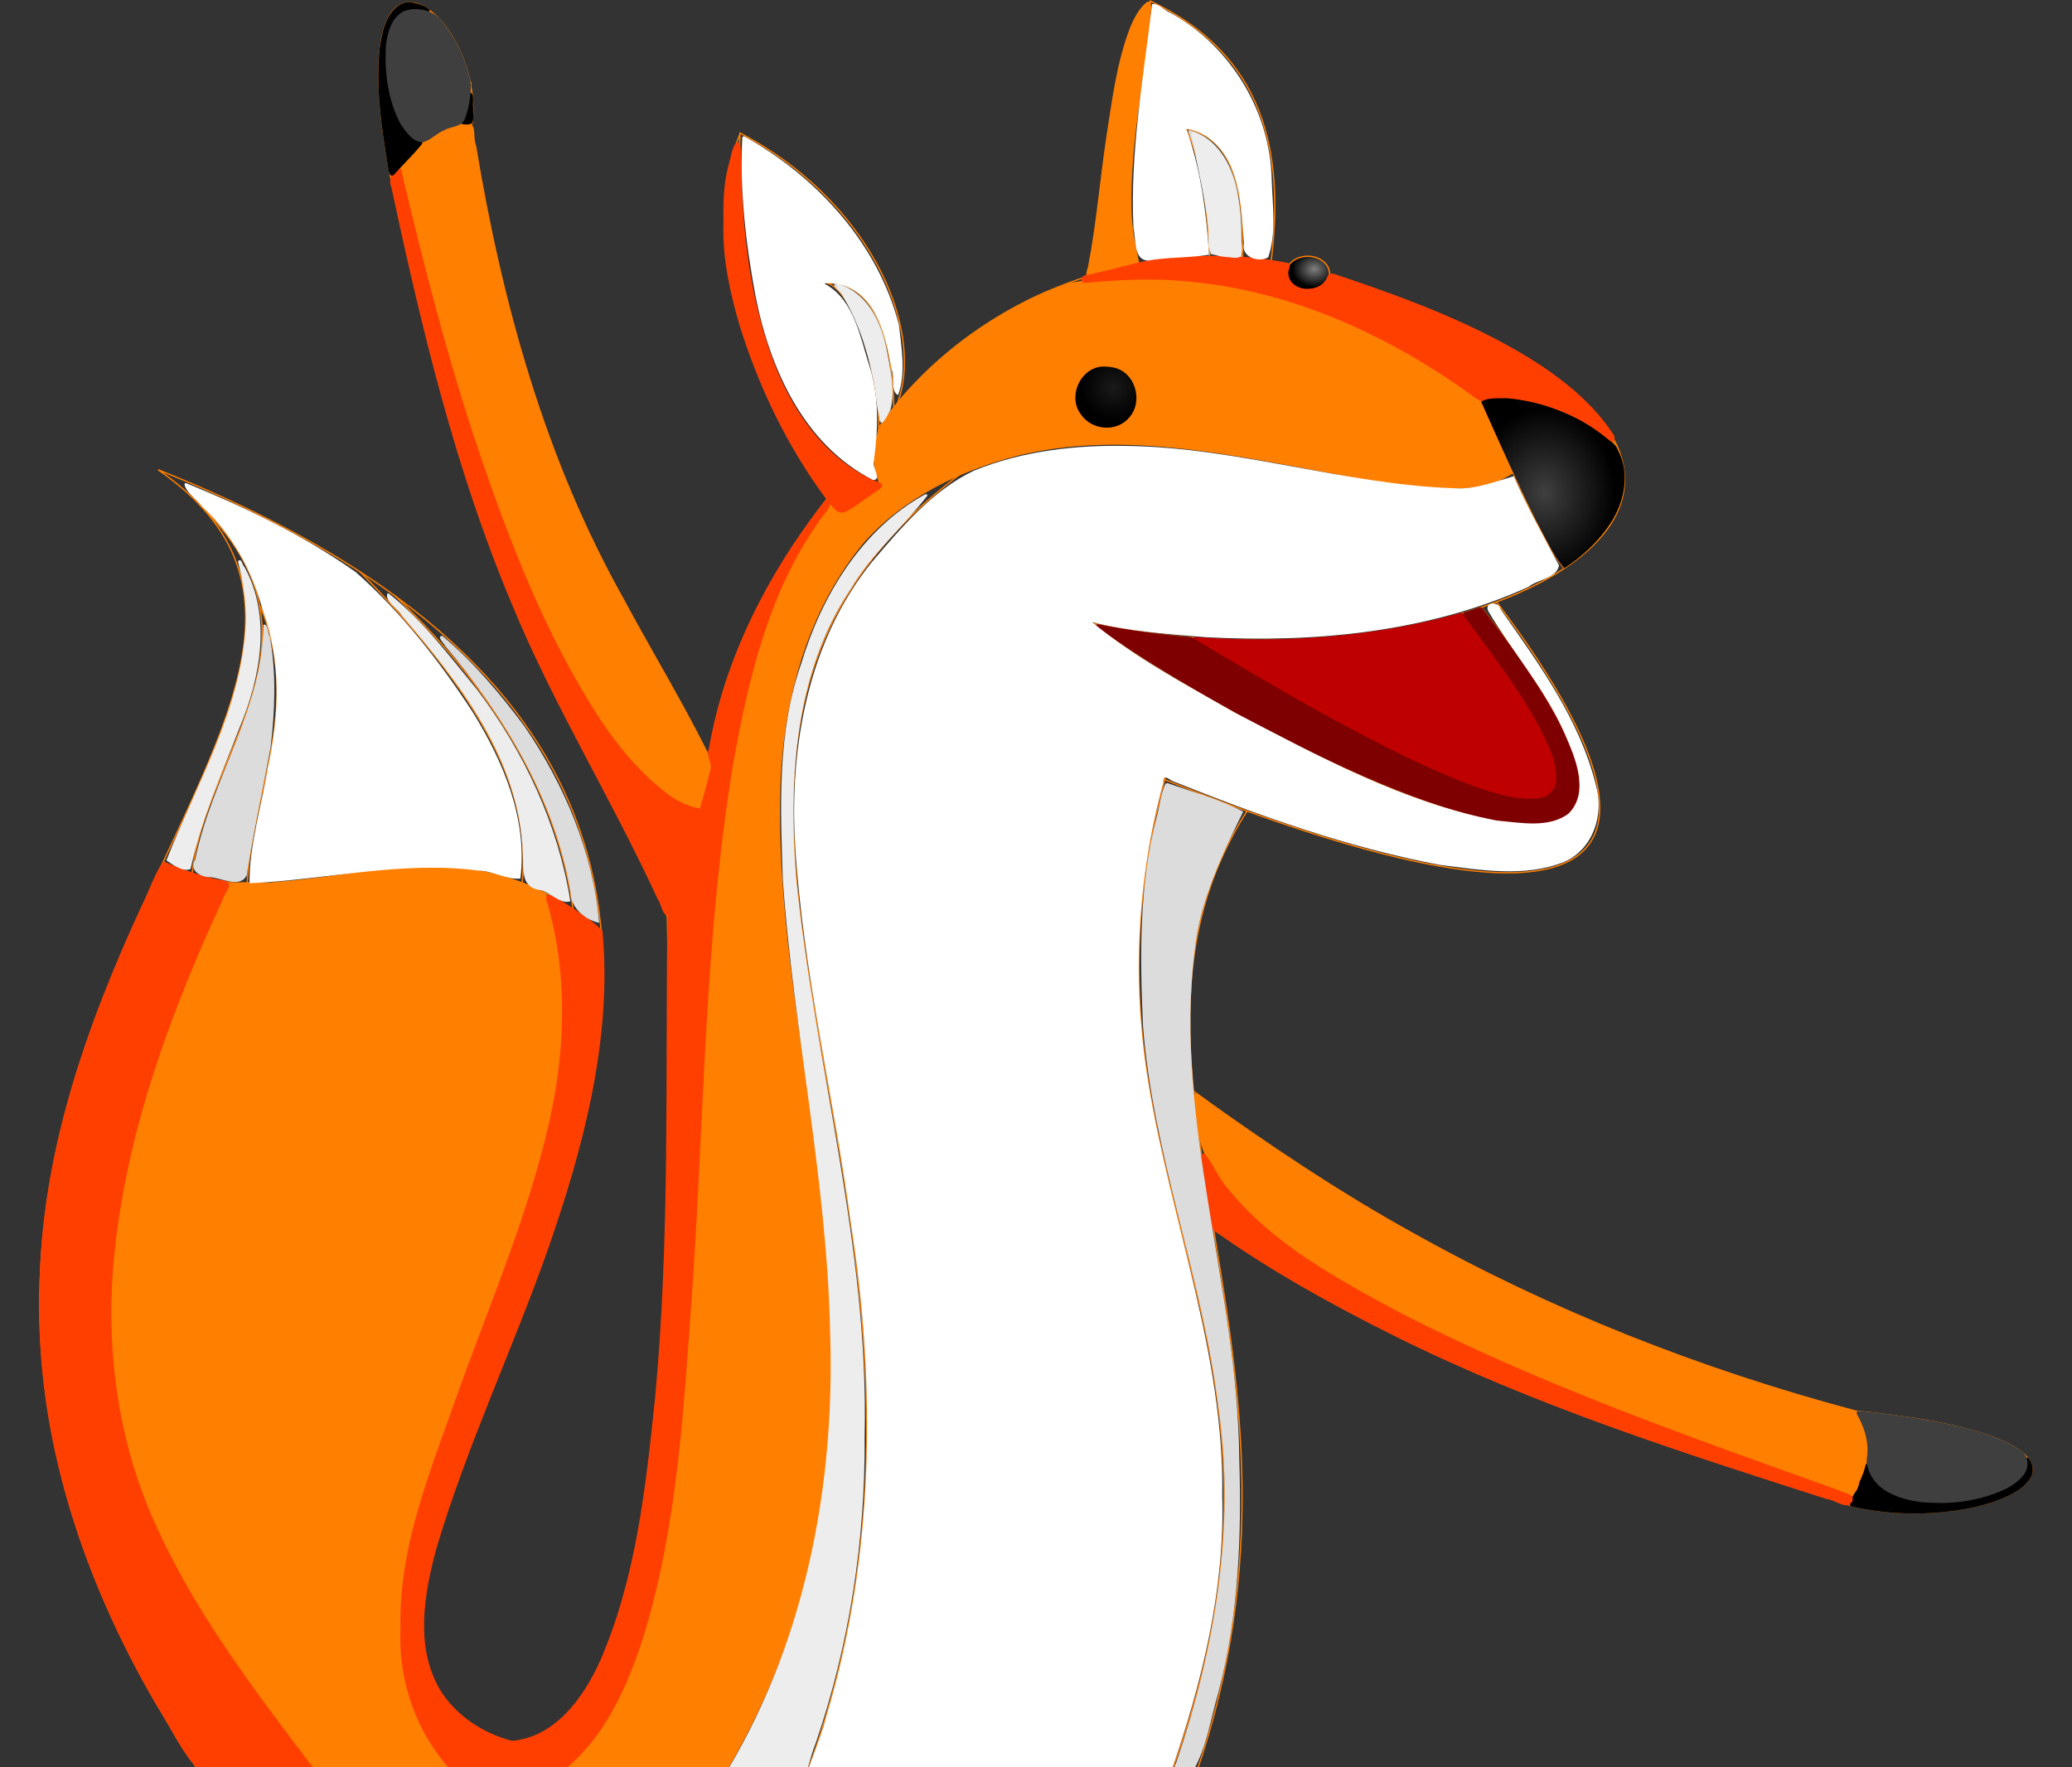 <?xml version="1.0" encoding="UTF-8" standalone="no"?>
<svg
   xmlns:osb="http://www.openswatchbook.org/uri/2009/osb"
   xmlns:dc="http://purl.org/dc/elements/1.1/"
   xmlns:cc="http://creativecommons.org/ns#"
   xmlns:rdf="http://www.w3.org/1999/02/22-rdf-syntax-ns#"
   xmlns:svg="http://www.w3.org/2000/svg"
   xmlns="http://www.w3.org/2000/svg"
   xmlns:xlink="http://www.w3.org/1999/xlink"
   xmlns:sodipodi="http://sodipodi.sourceforge.net/DTD/sodipodi-0.dtd"
   xmlns:inkscape="http://www.inkscape.org/namespaces/inkscape"
   version="1.1"
   id="svg2"
   viewBox="0 0 170 145"
   height="145"
   width="170"
   inkscape:version="0.91 r"
   sodipodi:docname="daisy.svg">
  <rect x="0" y="0" width="170" height="145" fill="#333333" stroke="none"/>
  <sodipodi:namedview
     pagecolor="#ffffff"
     bordercolor="#666666"
     borderopacity="1"
     objecttolerance="10"
     gridtolerance="10"
     guidetolerance="10"
     inkscape:pageopacity="0"
     inkscape:pageshadow="2"
     inkscape:window-width="1920"
     inkscape:window-height="1028"
     id="namedview183"
     showgrid="false"
     inkscape:zoom="0.28700216"
     inkscape:cx="-124.33941"
     inkscape:cy="-115.44904"
     inkscape:window-x="0"
     inkscape:window-y="0"
     inkscape:window-maximized="1"
     inkscape:current-layer="svg2" />
  <defs
     id="defs4">
    <linearGradient
       id="linearGradient4297">
      <stop
         style="stop-color:#3f3f3f;stop-opacity:1;"
         offset="0"
         id="stop4299" />
      <stop
         style="stop-color:#000000;stop-opacity:1;"
         offset="1"
         id="stop4301" />
    </linearGradient>
    <linearGradient
       id="linearGradient4100">
      <stop
         style="stop-color:#7f7f7f;stop-opacity:1;"
         offset="0"
         id="stop4102" />
      <stop
         style="stop-color:#000000;stop-opacity:1;"
         offset="1"
         id="stop4104" />
    </linearGradient>
    <linearGradient
       id="linearGradient4092">
      <stop
         style="stop-color:#000000;stop-opacity:0.498;"
         offset="0"
         id="stop4094" />
      <stop
         style="stop-color:#000000;stop-opacity:1;"
         offset="1"
         id="stop4096" />
    </linearGradient>
    <radialGradient
       gradientTransform="matrix(0.109,0,0,0.109,-242.636,-163.419)"
       xlink:href="#linearGradient4092"
       id="radialGradient4098"
       cx="1388"
       cy="1791"
       fx="1388"
       fy="1791"
       r="24.5"
       gradientUnits="userSpaceOnUse" />
    <radialGradient
       xlink:href="#linearGradient4100"
       id="radialGradient4106"
       cx="1236.73"
       cy="1692.796"
       fx="1236.73"
       fy="1692.796"
       r="16.763"
       gradientTransform="matrix(0.109,0,0,0.088,-242.636,-126.886)"
       gradientUnits="userSpaceOnUse" />
    <radialGradient
       xlink:href="#linearGradient4297"
       id="radialGradient4303"
       cx="1623.299"
       cy="2339.284"
       fx="1623.299"
       fy="2339.284"
       r="53.786"
       gradientTransform="matrix(0.109,0,0,0.13,-50.225,-263.666)"
       gradientUnits="userSpaceOnUse" />
    <linearGradient
       id="linearGradient4038"
       osb:paint="solid">
      <stop
         style="stop-color:#000000;stop-opacity:1;"
         offset="0"
         id="stop4040" />
    </linearGradient>
    <linearGradient
       id="linearGradient3992"
       osb:paint="solid">
      <stop
         style="stop-color:#ffffff;stop-opacity:1;"
         offset="0"
         id="stop3994" />
    </linearGradient>
    <linearGradient
       id="linearGradient3948"
       osb:paint="solid">
      <stop
         style="stop-color:#dc7f25;stop-opacity:1;"
         offset="0"
         id="stop3950" />
    </linearGradient>
    <linearGradient
       id="linearGradient3930"
       osb:paint="solid">
      <stop
         style="stop-color:#ff7f00;stop-opacity:1;"
         offset="0"
         id="stop3932" />
    </linearGradient>
    <linearGradient
       id="linearGradient3905"
       osb:paint="gradient">
      <stop
         style="stop-color:#000000;stop-opacity:1;"
         offset="0"
         id="stop3907" />
      <stop
         style="stop-color:#000000;stop-opacity:0;"
         offset="1"
         id="stop3910" />
    </linearGradient>
    <linearGradient
       id="linearGradient4141"
       osb:paint="solid">
      <stop
         style="stop-color:#bf7f20;stop-opacity:1;"
         offset="0"
         id="stop4143" />
    </linearGradient>
    <linearGradient
       id="linearGradient3907"
       osb:paint="solid">
      <stop
         style="stop-color:#dcdcdc;stop-opacity:1;"
         offset="0"
         id="stop3909" />
    </linearGradient>
    <linearGradient
       id="linearGradient3901"
       osb:paint="solid">
      <stop
         style="stop-color:#252525;stop-opacity:1;"
         offset="0"
         id="stop3903" />
    </linearGradient>
    <linearGradient
       id="linearGradient3889"
       osb:paint="solid">
      <stop
         style="stop-color:#7f2000;stop-opacity:1;"
         offset="0"
         id="stop3891" />
    </linearGradient>
    <linearGradient
       id="linearGradient3833"
       osb:paint="solid">
      <stop
         style="stop-color:#bf2000;stop-opacity:1;"
         offset="0"
         id="stop3835" />
    </linearGradient>
    <linearGradient
       id="linearGradient3827"
       osb:paint="solid">
      <stop
         style="stop-color:#5a3f3f;stop-opacity:1;"
         offset="0"
         id="stop3829" />
    </linearGradient>
  </defs>
  <g
     id="g4480">
    <path
       inkscape:connector-curvature="0"
       style="fill:none;stroke:#ff7f00;stroke-width:0.109px;stroke-linecap:butt;stroke-linejoin:miter;stroke-opacity:1"
       d="m 107.839,22.137 c 51.002,15.668 15.018,35.904 -18.184,29.018"
       id="path3803" />
    <path
       inkscape:connector-curvature="0"
       style="fill:none;stroke:#ff7f00;stroke-width:0.109px;stroke-linecap:butt;stroke-linejoin:miter;stroke-opacity:1"
       d="M 121.536,49.839 C 146.561,81.767 106.795,63.282 89.81,51.309"
       id="path3805" />
    <path
       inkscape:connector-curvature="0"
       style="fill:none;stroke:#ff7f00;stroke-width:0.109px;stroke-linecap:butt;stroke-linejoin:miter;stroke-opacity:1"
       d="m 122.774,49.375 c 17.321,22.914 8.034,28.751 -27.315,14.548"
       id="path3807" />
    <path
       inkscape:connector-curvature="0"
       style="fill:none;stroke:#ff7f00;stroke-width:0.109px;stroke-linecap:butt;stroke-linejoin:miter;stroke-opacity:1"
       d="M 102.344,66.498 C 88.717,87.705 110.085,111.147 98.089,145.636"
       id="path3809" />
    <path
       inkscape:connector-curvature="0"
       style="fill:none;stroke:#ff7f00;stroke-width:0.109px;stroke-linecap:butt;stroke-linejoin:miter;stroke-opacity:1"
       d="M 107.607,22.137 C 93.588,18.609 79.471,24.533 72.089,35.092"
       id="path3811" />
    <path
       inkscape:connector-curvature="0"
       style="fill:none;stroke:#ff7f00;stroke-width:0.109px;stroke-linecap:butt;stroke-linejoin:miter;stroke-opacity:1"
       d="M 104.28,21.518 C 105.416,12.372 103.711,4.507 94.375,0.084 93.854,7.351 91.51,15.32 93.369,21.673"
       id="path3813" />
    <path
       inkscape:connector-curvature="0"
       style="fill:none;stroke:#ff7f00;stroke-width:0.109px;stroke-linecap:butt;stroke-linejoin:miter;stroke-opacity:1"
       d="M 94.453,0.161 C 90.842,1.567 90.333,21.079 89.113,22.756"
       id="path3815" />
    <path
       inkscape:connector-curvature="0"
       style="fill:none;stroke:#ff7f00;stroke-width:0.109px;stroke-linecap:butt;stroke-linejoin:miter;stroke-opacity:1"
       d="M 99.25,21.131 C 99.102,17.673 98.684,13.333 97.316,10.607"
       id="path3817" />
    <path
       inkscape:connector-curvature="0"
       style="fill:none;stroke:#ff7f00;stroke-width:0.109px;stroke-linecap:butt;stroke-linejoin:miter;stroke-opacity:1"
       d="M 73.637,33.086 C 75.936,26.727 71.08,16.321 60.715,10.917 60.439,17.027 60.957,35.603 72.399,39.857"
       id="path3819" />
    <path
       inkscape:connector-curvature="0"
       style="fill:none;stroke:#ff7f00;stroke-width:0.109px;stroke-linecap:butt;stroke-linejoin:miter;stroke-opacity:1"
       d="m 60.715,10.994 c -4.631,11.38 4.473,27.028 8.28,31.184"
       id="path3821" />
    <path
       inkscape:connector-curvature="0"
       style="fill:none;stroke:#ff7f00;stroke-width:0.109px;stroke-linecap:butt;stroke-linejoin:miter;stroke-opacity:1"
       d="M 71.857,36.143 C 72.919,34.377 70.346,22.161 67.06,23.22"
       id="path3823" />
    <path
       inkscape:connector-curvature="0"
       style="fill:none;stroke:#ff7f00;stroke-width:0.109px;stroke-linecap:butt;stroke-linejoin:miter;stroke-opacity:1"
       d="m 132.707,36.635 c -3.012,-3.354 -8.986,-4.735 -11.284,-3.81 1.396,2.72 4.668,11.045 6.856,13.756"
       id="path3825" />
    <path
       inkscape:connector-curvature="0"
       style="fill:none;stroke:#ff7f00;stroke-width:0.109px;stroke-linecap:butt;stroke-linejoin:miter;stroke-opacity:1"
       d="M 124.244,38.696 C 115.404,44.84 89.533,27.146 71.471,43.649 50.027,68.291 83.564,108.737 58.006,147.803"
       id="path3829" />
    <path
       inkscape:connector-curvature="0"
       style="fill:none;stroke:#ff7f00;stroke-width:0.109px;stroke-linecap:butt;stroke-linejoin:miter;stroke-opacity:1"
       d="M 67.911,40.863 C 59.141,52.208 58.456,60.777 58.161,61.988"
       id="path3837" />
    <path
       inkscape:connector-curvature="0"
       style="fill:none;stroke:#ff7f00;stroke-width:0.109px;stroke-linecap:butt;stroke-linejoin:miter;stroke-opacity:1"
       d="M 58.625,62.994 C 51.951,49.142 43.683,41.517 38.654,10.113"
       id="path3839" />
    <path
       inkscape:connector-curvature="0"
       style="fill:none;stroke:#ff7f00;stroke-width:0.109px;stroke-linecap:butt;stroke-linejoin:miter;stroke-opacity:1"
       d="M 32.084,14.631 C 39.962,53.122 47.251,57.991 54.756,75.22 55.786,127.776 50.358,142.02 41.911,143.005 11.127,132.62 93.471,70.554 12.971,38.542 40.499,57.575 -22.761,87.466 16.531,145.636"
       id="path3841" />
    <path
       inkscape:connector-curvature="0"
       style="fill:none;stroke:#ff7f00;stroke-width:0.109px;stroke-linecap:butt;stroke-linejoin:miter;stroke-opacity:1"
       d="M 97.857,89.479 C 115.558,102.665 132.821,110.66 152.464,115.852"
       id="path3843" />
    <path
       inkscape:connector-curvature="0"
       style="fill:none;stroke:#ff7f00;stroke-width:0.109px;stroke-linecap:butt;stroke-linejoin:miter;stroke-opacity:1"
       d="m 99.717,100.969 c 17.363,11.766 34.727,16.98 52.09,22.527"
       id="path3845" />
    <path
       inkscape:connector-curvature="0"
       style="fill:none;stroke:#ff7f00;stroke-width:0.109px;stroke-linecap:butt;stroke-linejoin:miter;stroke-opacity:1"
       d="M 49.385,76.394 C 35.771,64.966 24.33,76.641 13.435,70.732"
       id="path3847" />
    <circle
       style="fill:url(#radialGradient4098);fill-opacity:1;stroke:#ff7f00;stroke-width:0.109;stroke-miterlimit:4;stroke-dasharray:none;stroke-dashoffset:0;stroke-opacity:1"
       id="path3849"
       transform="scale(-1,1)"
       cx="-90.744"
       cy="32.574"
       r="2.626" />
    <ellipse
       style="fill:url(#radialGradient4106);fill-opacity:1;stroke:#ff7f00;stroke-width:0.109;stroke-miterlimit:4;stroke-dasharray:none;stroke-dashoffset:0;stroke-opacity:1"
       id="path3851"
       transform="scale(-1,1)"
       cx="-107.298"
       cy="22.447"
       rx="1.78"
       ry="1.424" />
    <path
       inkscape:connector-curvature="0"
       style="fill:none;stroke:#ff7f00;stroke-width:0.109px;stroke-linecap:butt;stroke-linejoin:miter;stroke-opacity:1"
       d="M 38.72,10.146 C 39.851,1.074 27.591,-8.564 32.077,14.664 c 1.86,-2.357 3.772,-4.59 6.643,-4.519 z"
       id="path3865" />
    <path
       inkscape:connector-curvature="0"
       style="fill:none;stroke:#ff7f00;stroke-width:0.109px;stroke-linecap:butt;stroke-linejoin:miter;stroke-opacity:1"
       d="m 152.279,115.78 c 25.882,2.572 11.439,10.585 -0.47,7.744 0.909,-2.704 2.562,-4.222 0.47,-7.744 z"
       id="path3867" />
    <path
       inkscape:connector-curvature="0"
       style="fill:none;stroke:#ff7f00;stroke-width:0.109px;stroke-linecap:butt;stroke-linejoin:miter;stroke-opacity:1"
       d="M 121.42,32.738 C 106.994,22.073 94.826,22.116 87.418,23.318"
       id="path3022" />
    <path
       inkscape:connector-curvature="0"
       style="fill:none;stroke:#ff7f00;stroke-width:0.109px;stroke-linecap:butt;stroke-linejoin:miter;stroke-opacity:1"
       d="M 58.578,62.924 54.775,75.29"
       id="path3024" />
    <path
       inkscape:connector-curvature="0"
       style="fill:none;stroke:#ff7f00;stroke-width:0.109px;stroke-linecap:butt;stroke-linejoin:miter;stroke-opacity:1"
       d="M 18.81,72.461 C -1.214,114.097 13.74,128.741 25.885,145.545"
       id="path3030" />
    <path
       inkscape:connector-curvature="0"
       style="fill:none;stroke:#ff7f00;stroke-width:0.109px;stroke-linecap:butt;stroke-linejoin:miter;stroke-opacity:1"
       d="m 72.399,39.818 -3.424,2.321"
       id="path3868" />
    <path
       inkscape:connector-curvature="0"
       style="fill:none;stroke:#ff7f00;stroke-width:0.109px;stroke-linecap:butt;stroke-linejoin:miter;stroke-opacity:1"
       d="m 97.454,10.615 c 3.102,0.606 4.74,3.883 4.487,10.615"
       id="path3870" />
    <path
       inkscape:connector-curvature="0"
       style="fill:none;stroke:#ff7f00;stroke-width:0.109px;stroke-linecap:butt;stroke-linejoin:miter;stroke-opacity:1"
       d="m 67.852,23.2 c 4.505,-0.035 5.416,6.106 5.472,10.177"
       id="path3872" />
    <path
       inkscape:connector-curvature="0"
       style="fill:none;stroke:#ff7f00;stroke-width:0.109px;stroke-linecap:butt;stroke-linejoin:miter;stroke-opacity:1"
       d="m 71.901,36.058 c -0.458,1.822 0.025,2.782 0.41,3.83"
       id="path3874" />
    <path
       inkscape:connector-curvature="0"
       style="fill:none;stroke:#ff7f00;stroke-width:0.109px;stroke-linecap:butt;stroke-linejoin:miter;stroke-opacity:1"
       d="m 95.613,63.768 c -9.061,33.145 13.979,45.096 0.464,81.714"
       id="path3876" />
    <path
       inkscape:connector-curvature="0"
       style="fill:none;stroke:#ff7f00;stroke-width:0.109px;stroke-linecap:butt;stroke-linejoin:miter;stroke-opacity:1"
       d="M 152.14,122.77 C 107.973,107.808 99.168,99.291 98.244,92.282"
       id="path3878" />
    <path
       inkscape:connector-curvature="0"
       style="fill:none;stroke:#ff7f00;stroke-width:0.109px;stroke-linecap:butt;stroke-linejoin:miter;stroke-opacity:1"
       d="M 97.78,52.315 C 127.34,70.287 135.614,70.374 119.988,50.381"
       id="path3882" />
    <path
       inkscape:connector-curvature="0"
       style="fill:none;stroke:#ff7f00;stroke-width:0.109px;stroke-linecap:butt;stroke-linejoin:miter;stroke-opacity:1"
       d="M 32.779,13.789 C 42.945,58.647 54.398,66.639 57.62,66.426"
       id="path3884" />
    <path
       inkscape:connector-curvature="0"
       style="fill:none;stroke:#ff7f00;stroke-width:0.109px;stroke-linecap:butt;stroke-linejoin:miter;stroke-opacity:1"
       d="m 44.697,73.208 c 9.37,26.118 -26.716,58.454 -4.643,74.749 27.253,-3.711 8.556,-84.709 28.221,-106.683"
       id="path3890" />
    <path
       inkscape:connector-curvature="0"
       style="fill:none;stroke:#ff7f00;stroke-width:0.109px;stroke-linecap:butt;stroke-linejoin:miter;stroke-opacity:1"
       d="M 79.054,38.696 C 45.899,63.321 84.733,98.932 65.435,147.493"
       id="path3892" />
    <path
       inkscape:connector-curvature="0"
       style="fill:none;stroke:#ff7f00;stroke-width:0.109px;stroke-linecap:butt;stroke-linejoin:miter;stroke-opacity:1"
       d="M 47.018,74.601 C 45.837,65.986 41.334,57.41 32.316,48.794"
       id="path3894" />
    <path
       inkscape:connector-curvature="0"
       style="fill:none;stroke:#ff7f00;stroke-width:0.109px;stroke-linecap:butt;stroke-linejoin:miter;stroke-opacity:1"
       d="M 42.84,72.434 C 43.508,65.887 40.821,58.395 29.53,46.899"
       id="path3896" />
    <path
       inkscape:connector-curvature="0"
       style="fill:none;stroke:#ff7f00;stroke-width:0.109px;stroke-linecap:butt;stroke-linejoin:miter;stroke-opacity:1"
       d="M 15.757,71.776 C 16.668,61.779 27.867,52.461 16.337,41.366"
       id="path3898" />
    <path
       inkscape:connector-curvature="0"
       style="fill:none;stroke:#ff7f00;stroke-width:0.109px;stroke-linecap:butt;stroke-linejoin:miter;stroke-opacity:1"
       d="M 20.283,72.473 C 20.69,64.833 24.844,58.043 21.328,49.684"
       id="path3900" />
    <path
       inkscape:connector-curvature="0"
       style="fill:none;stroke:#ff7f00;stroke-width:0.109px;stroke-linecap:butt;stroke-linejoin:miter;stroke-opacity:1"
       d="M 34.913,11.6 C 31.661,12.564 29.21,-1.876 35.57,1.149"
       id="path3902" />
    <path
       inkscape:connector-curvature="0"
       style="fill:none;stroke:#ff7f00;stroke-width:0.109px;stroke-linecap:butt;stroke-linejoin:miter;stroke-opacity:1"
       d="m 37.758,10.123 c 0.532,-0.09 0.78,-1.41 0.875,-3.392"
       id="path3904" />
    <path
       inkscape:connector-curvature="0"
       style="fill:none;stroke:#ff7f00;stroke-width:0.109px;stroke-linecap:butt;stroke-linejoin:miter;stroke-opacity:1"
       d="m 153.209,119.993 c 0.657,5.617 14.963,3.156 12.913,-0.657"
       id="path3906" />
    <path
       inkscape:connector-curvature="0"
       style="fill:none;stroke:#000000;stroke-width:0.109px;stroke-linecap:butt;stroke-linejoin:miter;stroke-opacity:1"
       d="m 58.471,147.029 -0.232,0.696 c -25.723,2.84 -25.295,2.295 -32.5,-2.321"
       id="path3964" />
    <path
       inkscape:connector-curvature="0"
       style="fill:none;stroke:#000000;stroke-width:0.109px;stroke-linecap:butt;stroke-linejoin:miter;stroke-opacity:1"
       d="m 65.435,147.416 c -12.925,1.49 -10.722,0.507 -15.988,1.268 -7.99,1.154 -20.919,2.937 -33.148,-3.28"
       id="path3966" />
    <path
       inkscape:connector-curvature="0"
       style="fill:none;stroke:#000000;stroke-width:0.109px;stroke-linecap:butt;stroke-linejoin:miter;stroke-opacity:1"
       d="m 98.399,145.404 c -0.527,0.247 -1.386,0.162 -2.321,0 -6.531,5.427 -18.867,3.264 -30.565,1.935"
       id="path3968" />
    <path
       inkscape:connector-curvature="0"
       style="fill:#ff7f00;fill-opacity:1;stroke:none"
       d="m 95.188,22.78 c 9.589,0.167 18.659,4.351 26.271,9.919 0.855,2.016 1.931,3.978 2.645,6.031 -0.855,0.84 -2.195,1.066 -3.342,1.267 -4.438,0.406 -8.833,-0.713 -13.173,-1.461 -7.865,-1.461 -16.077,-3.098 -24.013,-1.165 -4.787,1.218 -9.536,3.505 -12.806,7.283 -4.666,5.695 -6.602,13.166 -6.756,20.448 -0.225,10.493 1.953,20.825 3.116,31.209 1.383,11.096 1.823,22.546 -1.077,33.442 -1.678,6.411 -4.372,12.597 -8.065,18.076 -6.513,0.647 -13.038,1.551 -19.597,1.652 -3.271,0.084 -6.673,-0.254 -9.498,-2.036 -1.633,-0.908 -3.282,-1.91 -4.29,-3.535 -5.585,-7.502 -11.409,-15.17 -14.028,-24.287 -1.413,-4.754 -1.737,-9.746 -1.485,-14.683 0.231,-6.436 1.96,-12.711 3.964,-18.796 1.59,-4.667 3.538,-9.201 5.663,-13.651 1.274,-0.263 2.697,0.044 4.028,-0.148 6.072,-0.455 12.285,-2.235 18.315,-0.529 1.263,0.38 2.575,0.788 3.7,1.456 2.498,7.017 1.695,14.752 -0.254,21.8 -2.915,10.42 -7.791,20.203 -10.568,30.655 -1.295,5.449 -1.792,11.641 1.149,16.675 1.204,2.102 2.977,3.921 4.938,5.344 1.877,0.038 3.664,-0.956 5.262,-1.888 4.184,-2.892 6.249,-7.833 7.66,-12.564 2.593,-8.94 3.062,-18.338 3.72,-27.589 0.894,-13.811 0.986,-27.706 3.019,-41.418 1.199,-7.232 2.771,-14.665 6.853,-20.864 0.552,-0.717 1.025,-1.559 1.702,-2.143 0.556,0.773 1.021,0.821 1.751,0.083 0.715,-0.524 1.58,-0.959 2.2,-1.534 -0.643,-1.602 -0.753,-3.507 0.135,-5.049 2.335,-3.501 5.644,-6.296 9.155,-8.57 2.785,-1.688 5.794,-3.339 9.145,-3.325 1.519,-0.077 3.04,-0.128 4.561,-0.104 z m -4.488,7.298 c -1.953,-0.136 -3.189,2.416 -2.012,3.927 0.892,1.308 2.938,1.485 3.966,0.247 1.198,-1.364 0.471,-3.795 -1.359,-4.111 -0.191,-0.031 -0.393,-0.064 -0.595,-0.063 z"
       id="path3972" />
    <path
       inkscape:connector-curvature="0"
       style="fill:#ff7f00;fill-opacity:1;stroke:none"
       d="m 98.243,89.726 c 5.704,4.068 11.526,8.017 17.68,11.415 11.378,6.373 23.634,11.185 36.239,14.556 1.366,1.635 1.48,4.07 0.495,5.938 -0.145,1.014 -0.792,1.447 -1.702,0.805 -13.971,-4.889 -28.06,-9.825 -40.932,-17.214 -4.116,-2.495 -8.365,-5.358 -10.756,-9.653 -0.928,-1.777 -1.333,-3.84 -1.296,-5.818 0.09,0.021 0.183,-0.131 0.271,-0.029 z"
       id="path3974" />
    <path
       inkscape:connector-curvature="0"
       style="fill:#ff7f00;fill-opacity:1;stroke:none"
       d="m 38.491,10.073 c 0.653,0.275 0.285,1.302 0.569,1.845 2.137,12.931 5.683,25.799 12.145,37.267 2.465,4.596 5.217,9.079 7.438,13.792 -0.45,1.144 -0.552,2.512 -1.291,3.506 -1.186,-0.092 -2.246,-0.897 -3.206,-1.562 C 49.83,61.313 47.155,56.224 44.71,51.259 39.228,39.492 35.737,26.901 32.851,14.274 c -0.212,-0.967 0.924,-1.564 1.466,-2.196 1.143,-1.055 2.585,-1.951 4.175,-2.004 z"
       id="path3976" />
    <path
       inkscape:connector-curvature="0"
       style="fill:#ff7f00;fill-opacity:1;stroke:none"
       d="m 94.325,0.162 c 0.314,0.291 0.042,0.806 0.077,1.182 -0.512,5.334 -1.722,10.636 -1.555,16.011 0.033,1.437 0.325,2.84 0.631,4.237 -0.173,0.407 -0.773,0.269 -1.126,0.435 -1.005,0.182 -1.973,0.523 -2.961,0.738 -0.489,-0.088 -0.154,-0.641 -0.114,-0.941 0.675,-3.488 0.962,-7.058 1.491,-10.579 0.479,-3.06 0.853,-6.193 1.994,-9.09 0.317,-0.726 0.703,-1.492 1.34,-1.988 0.071,-0.036 0.149,-0.038 0.222,-0.006 z"
       id="path3986" />
    <path
       inkscape:connector-curvature="0"
       style="fill:#ff3f00;fill-opacity:1;stroke:none"
       d="m 100.274,21.006 c 1.803,0.009 3.615,0.208 5.378,0.566 0.393,0.196 -0.031,0.595 0.056,0.892 0.019,0.822 0.943,1.318 1.69,1.224 0.659,-0.007 1.316,-0.381 1.526,-1.033 0.216,-0.457 0.749,-0.053 1.089,0 5.656,1.916 11.331,4.025 16.358,7.286 2.271,1.519 4.445,3.338 5.956,5.639 0.252,0.226 0.184,0.802 -0.235,0.609 -1.002,-0.816 -2.044,-1.579 -3.237,-2.098 -2.135,-0.967 -4.529,-1.632 -6.878,-1.271 -0.621,0.328 -1.061,-0.354 -1.555,-0.617 -6.782,-4.851 -14.702,-8.395 -23.078,-9.12 -2.792,-0.27 -5.605,-0.127 -8.389,0.133 -0.435,-0.094 -0.169,-0.689 0.201,-0.65 1.347,-0.28 2.707,-0.64 4.043,-0.975 1.216,-0.325 2.495,-0.431 3.751,-0.542 1.108,-0.048 2.216,-0.061 3.325,-0.046 z"
       id="path3992" />
    <path
       inkscape:connector-curvature="0"
       style="fill:#ff3f00;fill-opacity:1;stroke:none"
       d="m 60.672,11.75 c 0.239,0.516 0.1,1.142 0.168,1.698 0.037,5.502 0.701,11.066 2.635,16.228 1.45,3.85 3.959,7.559 7.699,9.479 0.388,0.234 0.863,0.304 1.211,0.59 -0.02,0.428 -0.584,0.564 -0.858,0.834 -0.763,0.486 -1.468,1.101 -2.292,1.473 -0.739,0.095 -1.101,-0.75 -1.519,-1.204 -3.131,-4.239 -5.444,-9.061 -7.016,-14.087 -0.812,-2.733 -1.431,-5.561 -1.344,-8.429 -0.025,-1.621 -0.009,-3.261 0.433,-4.834 0.169,-0.584 0.241,-1.225 0.561,-1.746 0.099,-0.101 0.214,-0.067 0.322,0 z"
       id="path3994" />
    <path
       inkscape:connector-curvature="0"
       style="fill:#ff3f00;fill-opacity:1;stroke:none"
       d="m 68.074,41.047 c 0.186,0.703 -0.668,1.274 -0.965,1.858 -4.051,5.766 -5.706,12.817 -6.939,19.657 -2.357,14.188 -2.378,28.614 -3.347,42.932 -0.716,9.715 -1.175,19.591 -4.079,28.951 -1.28,3.901 -2.999,7.837 -6.187,10.553 -1.578,1.46 -3.628,2.345 -5.692,2.868 -1.051,0.323 -1.803,-0.822 -2.578,-1.344 -3.666,-3.172 -5.659,-8.022 -5.426,-12.874 -0.187,-6.83 2.56,-13.236 4.775,-19.558 2.762,-7.694 6.059,-15.253 7.694,-23.289 1.096,-5.598 1.156,-11.527 -0.513,-17.007 -0.085,-0.684 0.728,-0.279 0.996,-0.043 1.244,0.808 2.581,1.572 3.618,2.621 0.82,8.949 -1.599,17.787 -4.488,26.169 -2.909,8.227 -6.672,16.176 -9.15,24.544 -1,3.722 -1.755,8.046 0.305,11.544 1.271,2.101 3.559,3.612 5.92,4.198 3.558,-0.311 5.877,-3.571 7.223,-6.573 2.938,-6.762 3.738,-14.204 4.496,-21.482 1.251,-13.232 0.836,-26.542 1.025,-39.812 1.169,-3.984 2.585,-7.934 3.564,-11.95 0.01,-0.544 -0.397,-1.045 -0.16,-1.62 1.308,-7.421 4.827,-14.331 9.44,-20.225 0.112,-0.125 0.307,-0.26 0.469,-0.116 z"
       id="path4002" />
    <path
       inkscape:connector-curvature="0"
       style="fill:#ff3f00;fill-opacity:1;stroke:none"
       d="m 13.497,70.734 c 1.651,0.651 3.315,1.279 5.078,1.543 0.608,0.341 -0.265,1.13 -0.334,1.605 -4.17,9.026 -7.696,18.529 -8.801,28.466 -0.844,7.447 0.038,15.133 3.008,22.024 3.197,7.424 8.154,13.943 13.002,20.339 1.322,1.584 3.271,2.458 5.056,3.392 2.541,1.197 5.421,1.162 8.183,1.311 0.593,0.579 -0.723,0.466 -1.064,0.438 -4.968,0.031 -9.998,-0.245 -14.759,-1.774 -2.169,-0.691 -4.416,-1.37 -6.337,-2.601 -1.627,-1.61 -2.534,-3.807 -3.782,-5.717 C 6.787,129.521 2.869,117.783 3.238,105.816 3.335,94.785 7.062,84.169 11.644,74.268 12.233,73.115 12.627,71.814 13.338,70.748 l 0.15,-0.019 0.01,0.006 z"
       id="path4004" />
    <path
       inkscape:connector-curvature="0"
       style="fill:#ff3f00;fill-opacity:1;stroke:none"
       d="m 32.904,13.887 c 1.834,7.745 3.802,15.473 6.345,23.021 2.592,7.638 5.535,15.255 9.954,22.051 1.58,2.402 3.473,4.634 5.786,6.348 0.743,0.491 1.546,0.873 2.411,1.032 0.298,0.417 -0.202,0.97 -0.234,1.435 -0.768,2.429 -1.46,4.906 -2.289,7.3 C 54.304,75.197 54.272,74.137 53.954,73.76 50.18,65.536 45.365,57.804 41.933,49.414 37.346,38.494 34.586,26.912 32.108,15.362 c -0.268,-0.606 0.095,-1.259 0.632,-1.551 l 0.099,0.045 0.065,0.03 z"
       id="path4006" />
    <path
       inkscape:connector-curvature="0"
       style="fill:#ff3f00;fill-opacity:1;stroke:none"
       d="m 98.837,94.662 c 0.741,0.873 1.147,2.056 1.945,2.911 3.693,4.522 8.914,7.343 13.972,10.071 11.552,5.947 23.875,10.247 36.097,14.624 0.388,0.234 1.592,0.371 1.19,1.045 -0.62,0.571 -1.482,-0.276 -2.183,-0.327 -12.003,-3.848 -24.061,-7.719 -35.373,-13.337 -5.192,-2.592 -10.333,-5.414 -15.035,-8.801 -0.31,-1.991 -0.671,-3.993 -0.917,-5.993 0.019,-0.138 0.173,-0.232 0.305,-0.193 z"
       id="path4008" />
    <path
       inkscape:connector-curvature="0"
       style="fill:#be0000;fill-opacity:1;stroke:none"
       d="m 119.955,50.302 c 0.3,0.197 0.463,0.579 0.712,0.846 2.221,2.956 4.478,5.937 6.124,9.257 0.565,1.232 1.179,2.574 0.944,3.963 -0.226,0.921 -1.251,1.327 -2.12,1.277 -2.24,-0.058 -4.354,-0.899 -6.411,-1.717 -4.841,-2.025 -9.438,-4.553 -13.998,-7.145 -2.444,-1.421 -4.888,-2.854 -7.297,-4.334 -0.091,-0.298 0.336,-0.152 0.503,-0.163 3.933,0.275 7.894,0.228 11.816,-0.181 3.222,-0.335 6.422,-0.917 9.542,-1.789 0.062,-0.006 0.123,-0.022 0.186,-0.015 z"
       id="path4028" />
    <path
       inkscape:connector-curvature="0"
       style="fill:#7f0000;fill-opacity:1;stroke:none"
       d="m 121.566,49.83 c 2.439,3.154 4.836,6.371 6.627,9.938 0.803,1.693 1.6,3.533 1.356,5.453 -0.163,1.065 -1.025,1.912 -2.048,2.177 -1.098,0.316 -2.264,0.214 -3.391,0.156 -3.318,-0.438 -6.507,-1.539 -9.608,-2.762 -6.286,-2.532 -12.309,-5.683 -18.113,-9.173 -2.183,-1.337 -4.361,-2.69 -6.431,-4.193 -0.163,-0.215 0.198,-0.244 0.336,-0.176 2.48,0.473 4.979,0.812 7.493,1.036 3.851,2.32 7.716,4.616 11.668,6.763 3.8,2.057 7.655,4.052 11.716,5.542 1.677,0.563 3.468,1.14 5.258,0.867 0.725,-0.142 1.318,-0.828 1.248,-1.588 0.035,-1.531 -0.739,-2.925 -1.397,-4.259 -1.752,-3.263 -4.076,-6.189 -6.248,-9.184 -0.024,-0.263 0.372,-0.226 0.536,-0.328 0.33,-0.083 0.66,-0.255 0.996,-0.267 z"
       id="path4032" />
    <path
       inkscape:connector-curvature="0"
       style="fill:url(#radialGradient4303);fill-opacity:1;stroke:none"
       d="m 123.659,32.672 c 3.222,0.307 6.436,1.632 8.817,3.85 1.369,1.899 0.894,4.592 -0.368,6.437 -0.957,1.472 -2.298,2.706 -3.758,3.661 -0.996,-1.104 -1.578,-2.588 -2.313,-3.887 -1.591,-3.212 -3.046,-6.486 -4.506,-9.761 0.482,-0.382 1.487,-0.278 2.128,-0.3 z"
       id="path4034" />
    <path
       inkscape:connector-curvature="0"
       style="fill:#000000;fill-opacity:1;stroke:none"
       d="m 33.715,0.177 c 0.529,0.094 1.113,0.272 1.531,0.617 0.014,0.352 -0.491,0.09 -0.696,0.089 -0.904,-0.249 -1.922,0.184 -2.312,1.042 -0.776,1.625 -0.579,3.545 -0.3,5.274 0.311,1.538 0.82,3.199 2.089,4.212 0.172,0.168 0.733,0.062 0.59,0.409 -0.718,0.897 -1.571,1.688 -2.329,2.549 -0.38,0.192 -0.401,-0.447 -0.452,-0.672 -0.537,-3.202 -1.015,-6.469 -0.689,-9.719 0.191,-1.281 0.461,-2.764 1.591,-3.559 0.288,-0.178 0.635,-0.266 0.977,-0.242 z"
       id="path4046" />
    <path
       inkscape:connector-curvature="0"
       style="fill:#000000;fill-opacity:1;stroke:none"
       d="m 38.677,7.632 c 0.232,0.279 0.089,0.799 0.149,1.163 -0.044,0.427 0.106,0.932 -0.107,1.315 -0.246,0.155 -0.592,0.114 -0.854,0.058 0.024,-0.295 0.347,-0.539 0.372,-0.871 0.194,-0.53 0.124,-1.13 0.307,-1.654 0.041,-0.012 0.091,-0.058 0.133,-0.012 z"
       id="path4048" />
    <path
       inkscape:connector-curvature="0"
       style="fill:#000000;fill-opacity:1;stroke:none"
       d="m 166.372,119.594 c 0.099,0.044 0.156,0.19 0.221,0.284 0.257,0.424 0.248,0.982 -0.009,1.404 -0.392,0.64 -1.046,1.061 -1.701,1.395 -1.381,0.68 -2.897,1.034 -4.412,1.262 -1.237,0.18 -2.488,0.261 -3.737,0.231 -1.628,-0.01 -3.252,-0.207 -4.838,-0.569 -0.143,-0.029 -0.14,-0.219 -0.032,-0.289 0.119,-0.074 0.171,-0.223 0.129,-0.355 0.015,-0.237 0.155,-0.45 0.3,-0.627 0.151,-0.217 0.212,-0.477 0.27,-0.73 0.141,-0.325 0.291,-0.643 0.39,-0.986 0.066,-0.169 0.073,-0.358 0.159,-0.517 0.119,-0.078 0.199,0.066 0.204,0.17 0.141,0.664 0.521,1.268 1.055,1.687 0.88,0.716 2.006,1.016 3.107,1.174 0.801,0.119 1.617,0.1 2.426,0.08 1.008,-0.06 2.008,-0.226 2.98,-0.5 0.871,-0.263 1.743,-0.6 2.478,-1.151 0.425,-0.329 0.821,-0.772 0.893,-1.32 0.012,-0.191 -0.018,-0.385 -0.028,-0.571 0.012,-0.052 0.089,-0.108 0.148,-0.071 z"
       id="path4050" />
    <path
       inkscape:connector-curvature="0"
       style="fill:#3f3f3f;fill-opacity:1;stroke:none"
       d="m 152.53,115.772 c 2.165,0.18 4.315,0.495 6.449,0.896 2.021,0.409 4.063,0.873 5.919,1.799 0.467,0.267 0.984,0.521 1.311,0.962 0.247,0.524 0.158,1.196 -0.223,1.637 -0.703,0.869 -1.786,1.302 -2.819,1.645 -1.442,0.457 -2.964,0.662 -4.475,0.588 -1.314,-0.008 -2.659,-0.249 -3.818,-0.888 -0.787,-0.433 -1.417,-1.162 -1.634,-2.043 -0.108,-0.278 -0.116,-0.575 -0.05,-0.86 0.131,-1.038 -0.131,-2.075 -0.585,-3 -0.076,-0.223 -0.31,-0.425 -0.261,-0.673 0.041,-0.071 0.116,-0.068 0.186,-0.064 z"
       id="path4052" />
    <path
       inkscape:connector-curvature="0"
       style="fill:#3f3f3f;fill-opacity:1;stroke:none"
       d="m 34.211,0.75 c 0.777,0.033 1.544,0.322 2.013,0.967 1.249,1.473 2.092,3.32 2.415,5.221 -0.02,0.981 -0.157,1.994 -0.539,2.902 -0.303,0.605 -1.122,0.518 -1.639,0.846 -0.642,0.236 -1.121,0.822 -1.777,0.989 C 33.837,11.65 33.321,10.822 32.881,10.205 31.828,8.246 31.539,5.945 31.663,3.743 31.794,2.678 32.11,1.383 33.186,0.902 33.509,0.768 33.864,0.728 34.211,0.75 Z"
       id="path4054" />
    <path
       inkscape:connector-curvature="0"
       style="fill:#dcdcdc;fill-opacity:1;stroke:none"
       d="m 97.609,10.685 c 2.462,0.649 3.708,3.248 4.012,5.598 0.287,1.574 0.256,3.181 0.249,4.776 -0.76,0.19 -1.706,-0.065 -2.52,-0.193 -0.368,-0.919 -0.084,-2.042 -0.31,-3.008 -0.264,-2.407 -0.716,-4.854 -1.557,-7.124 l 0.087,-0.053 0.039,0.006 z"
       id="path4066" />
    <path
       inkscape:connector-curvature="0"
       style="fill:#dcdcdc;fill-opacity:1;stroke:none"
       d="m 68.616,23.264 c 2.41,0.582 3.682,3.022 4.106,5.273 0.297,1.668 0.791,3.455 0.333,5.125 -0.201,0.348 -0.868,1.595 -0.919,0.664 -0.324,-3.48 -1.088,-7.06 -2.979,-10.046 -0.049,-0.255 -1.127,-0.89 -0.542,-1.016 z"
       id="path4068" />
    <path
       inkscape:connector-curvature="0"
       style="fill:#dcdcdc;fill-opacity:1;stroke:none"
       d="m 95.787,64.248 c 2.073,0.731 4.289,1.335 6.217,2.339 -1.79,3.626 -3.558,7.378 -3.994,11.456 -1.708,14.03 3.551,27.648 3.666,41.618 0.204,6.427 -0.056,12.911 -1.699,19.16 -0.646,2.151 -0.963,4.557 -2.097,6.495 -0.516,0.261 -1.943,0.221 -1.381,-0.689 3.177,-9.288 4.887,-19.257 3.481,-29.063 -1.271,-10.63 -5.399,-20.735 -6.204,-31.434 -0.252,-5.698 -0.333,-11.481 1.115,-17.045 0.243,-0.938 0.344,-1.944 0.739,-2.818 0.2,0.132 0.026,-0.109 0.157,-0.02 z"
       id="path4070" />
    <path
       inkscape:connector-curvature="0"
       style="fill:#dcdcdc;fill-opacity:1;stroke:none"
       d="m 36.283,52.163 c 2.549,2.134 4.762,4.767 6.757,7.441 3.26,4.787 5.622,10.298 6.121,16.107 -1.045,-0.181 -2.348,-1.186 -2.342,-2.485 -1.293,-7.631 -5.412,-14.445 -10.332,-20.27 -0.058,-0.182 -0.695,-0.737 -0.205,-0.793 z"
       id="path4072" />
    <path
       inkscape:connector-curvature="0"
       style="fill:#dcdcdc;fill-opacity:1;stroke:none"
       d="m 22.139,52.225 c 0.539,2.983 0.421,6.105 0.062,9.11 -0.651,3.49 -1.437,6.98 -1.956,10.478 -0.579,1.129 -2.126,0.173 -3.05,0.157 -0.754,-0.029 -1.687,-0.526 -1.183,-1.413 1.292,-6.594 5.594,-12.409 5.588,-19.29 0.41,-0.18 0.355,0.742 0.54,0.957 z"
       id="path4074" />
    <path
       inkscape:connector-curvature="0"
       style="fill:#ededed;fill-opacity:1;stroke:none"
       d="m 76.096,40.659 c -2.013,2.593 -4.595,4.786 -6.294,7.653 -4.628,6.924 -5.118,15.639 -4.483,23.726 1.526,15.302 5.994,30.309 5.62,45.791 0.069,8.536 -1.247,17.063 -3.995,25.142 -0.552,1.356 -0.744,2.996 -1.572,4.185 -2.245,0.544 -4.623,0.805 -6.928,0.773 -0.476,-0.469 0.58,-1.213 0.651,-1.721 6.826,-10.889 9.424,-23.948 9.018,-36.696 C 67.878,96.978 65.106,84.675 64.229,72.197 64.027,66.257 63.741,60.142 65.736,54.447 c 1.672,-5.555 4.95,-11.016 10.128,-13.87 0.084,-0.032 0.197,-0.067 0.233,0.082 z"
       id="path4076" />
    <path
       inkscape:connector-curvature="0"
       style="fill:#ededed;fill-opacity:1;stroke:none"
       d="m 31.892,48.689 c 2.798,2.211 5.002,5.157 7.264,7.913 3.849,5.074 6.641,11.065 7.64,17.345 -0.808,0.279 -1.672,-0.742 -2.464,-0.918 -1.704,-0.212 -1.343,-1.832 -1.44,-3.1 -0.282,-7.581 -5.174,-13.913 -9.922,-19.413 -0.297,-0.561 -1.431,-1.175 -1.186,-1.828 0.035,-0.011 0.074,-0.011 0.109,0 z"
       id="path4078" />
    <path
       inkscape:connector-curvature="0"
       style="fill:#ededed;fill-opacity:1;stroke:none"
       d="m 20.06,46.514 c 2.24,4.088 1.316,9.091 -0.407,13.193 -1.466,3.814 -3.168,7.593 -4.011,11.58 -0.581,0.301 -1.486,-0.33 -1.99,-0.698 2.487,-6.306 6.172,-12.472 6.511,-19.411 0.05,-1.732 -0.217,-3.456 -0.643,-5.13 0.33,-0.324 0.35,0.351 0.54,0.465 z"
       id="path4080" />
    <path
       inkscape:connector-curvature="0"
       style="fill:#ededed;fill-opacity:1;stroke:none"
       d="m 68.907,23.326 c 3.138,1.207 3.929,5.026 4.223,8.022 0.069,1.162 0.075,2.442 -0.748,3.359 -0.588,-1.01 -0.421,-2.669 -0.814,-3.919 -0.524,-2.562 -1.444,-5.094 -2.9,-7.277 -0.03,-0.138 0.118,-0.228 0.239,-0.185 z"
       id="path4088" />
    <path
       inkscape:connector-curvature="0"
       style="fill:#ededed;fill-opacity:1;stroke:none"
       d="m 98.03,10.851 c 3.008,1.297 3.697,4.931 3.753,7.893 -0.117,0.872 0.725,2.785 -0.825,2.346 -0.766,0 -2.016,-0.132 -1.751,-1.217 -0.094,-3.027 -0.995,-5.968 -1.436,-8.926 0.051,-0.089 0.165,-0.119 0.26,-0.096 z"
       id="path4090" />
    <path
       inkscape:connector-curvature="0"
       style="fill:#ffffff;fill-opacity:1;stroke:none"
       d="m 92.536,36.589 c 9.079,0.131 17.829,3.18 26.886,3.474 1.668,0.088 3.262,-0.555 4.774,-0.992 1.098,2.509 2.44,4.923 3.714,7.318 -0.197,1.082 -1.771,1.152 -2.51,1.765 -8.2,3.708 -17.445,4.599 -26.366,4.131 -3.155,-0.246 -6.37,-0.472 -9.432,-1.238 3.556,2.924 7.709,5.133 11.725,7.428 6.857,3.564 13.8,7.36 21.447,8.844 1.932,0.168 4.327,0.676 5.957,-0.595 1.738,-1.842 0.465,-4.632 -0.376,-6.586 -1.608,-3.622 -4.245,-6.622 -6.251,-9.999 -0.344,-0.761 0.861,-0.834 1.012,-0.157 3.142,4.475 6.503,9.073 7.829,14.461 0.684,2.392 -0.235,5.234 -2.603,6.27 -3.226,1.299 -6.858,0.668 -10.209,0.247 -7.539,-1.417 -14.817,-4.03 -21.923,-6.874 -0.357,-0.159 -0.778,-0.653 -0.759,0.116 -2.192,8.025 -2.597,16.529 -1.217,24.745 1.844,11.292 6.235,22.212 6.046,33.794 0.216,7.747 -1.671,15.347 -4.193,22.605 -5.386,3.954 -12.475,3.697 -18.828,3.201 -3.814,-0.397 -7.69,-0.656 -11.443,-1.362 0.334,-2.148 1.454,-4.202 1.972,-6.344 3.963,-13.089 4.113,-27.084 2.016,-40.534 -1.393,-10.329 -3.925,-20.512 -4.564,-30.935 -0.488,-8.157 1.081,-16.801 6.319,-23.285 2.414,-2.831 4.966,-5.87 8.368,-7.48 3.98,-1.615 8.318,-2.109 12.612,-2.018 z"
       id="path4108" />
    <path
       inkscape:connector-curvature="0"
       style="fill:#ffffff;fill-opacity:1;stroke:none"
       d="m 96.045,1.058 c 4.909,2.726 8.165,8.041 8.296,13.672 0.057,2.101 0.405,4.372 -0.287,6.381 -0.799,0.469 -2.24,-0.021 -1.99,-1.142 -0.24,-3.086 -0.284,-6.941 -3.119,-8.809 -0.481,-0.279 -1.098,-0.551 -1.607,-0.574 1.178,3.299 1.645,6.826 1.86,10.314 -1.617,0.268 -3.358,0.187 -5.007,0.479 -1.22,-0.056 -0.971,-1.765 -1.19,-2.613 C 92.695,12.587 93.794,6.453 94.526,0.34 95.024,0.221 95.551,0.883 96.045,1.058 Z"
       id="path4110" />
    <path
       inkscape:connector-curvature="0"
       style="fill:#ffffff;fill-opacity:1;stroke:none"
       d="m 61.081,11.194 c 5.944,3.32 10.971,8.801 12.68,15.492 0.201,1.861 0.578,3.945 -0.075,5.725 -0.637,-0.263 -0.254,-1.521 -0.533,-2.1 -0.456,-2.616 -1.183,-6.08 -4.076,-6.935 -0.273,-0.097 -1.802,-0.252 -1.313,-0.034 2.365,1.34 2.827,4.422 3.604,6.799 0.786,2.506 0.671,5.138 0.328,7.701 -0.173,0.439 0.706,1.588 -0.075,1.532 -5.668,-2.881 -8.469,-9.151 -9.637,-15.109 -0.796,-4.271 -1.305,-8.667 -1.081,-13.002 0.027,-0.069 0.115,-0.089 0.178,-0.068 z m 6.087,11.935 c 0.319,0.125 0.492,0.152 0,0 z m -0.034,0.048 0.014,-0.041 -0.014,0.041 z m -0.041,0.014 c 0.012,-0.029 0.131,-0.115 0,0 z m 0,0 c 0.034,0.013 0.058,-0.02 0,0 z"
       id="path4112" />
    <path
       inkscape:connector-curvature="0"
       style="fill:#ffffff;fill-opacity:1;stroke:none"
       d="m 15.29,39.647 c 4.836,1.977 9.628,4.273 13.905,7.298 3.736,3.3 6.859,7.292 9.579,11.466 2.516,4.066 4.529,8.788 3.922,13.669 -1.099,0.121 -2.261,-0.627 -3.427,-0.65 -6.288,-0.829 -12.534,0.752 -18.795,1.04 -0.032,-3.129 0.992,-6.351 1.506,-9.496 0.928,-4.238 1.119,-8.745 -0.41,-12.859 -0.873,-3.257 -2.481,-6.241 -4.961,-8.523 -0.425,-0.586 -1.388,-1.207 -1.47,-1.877 0.018,-0.094 0.094,-0.078 0.15,-0.068 z"
       id="path4114" />
  </g>
</svg>
